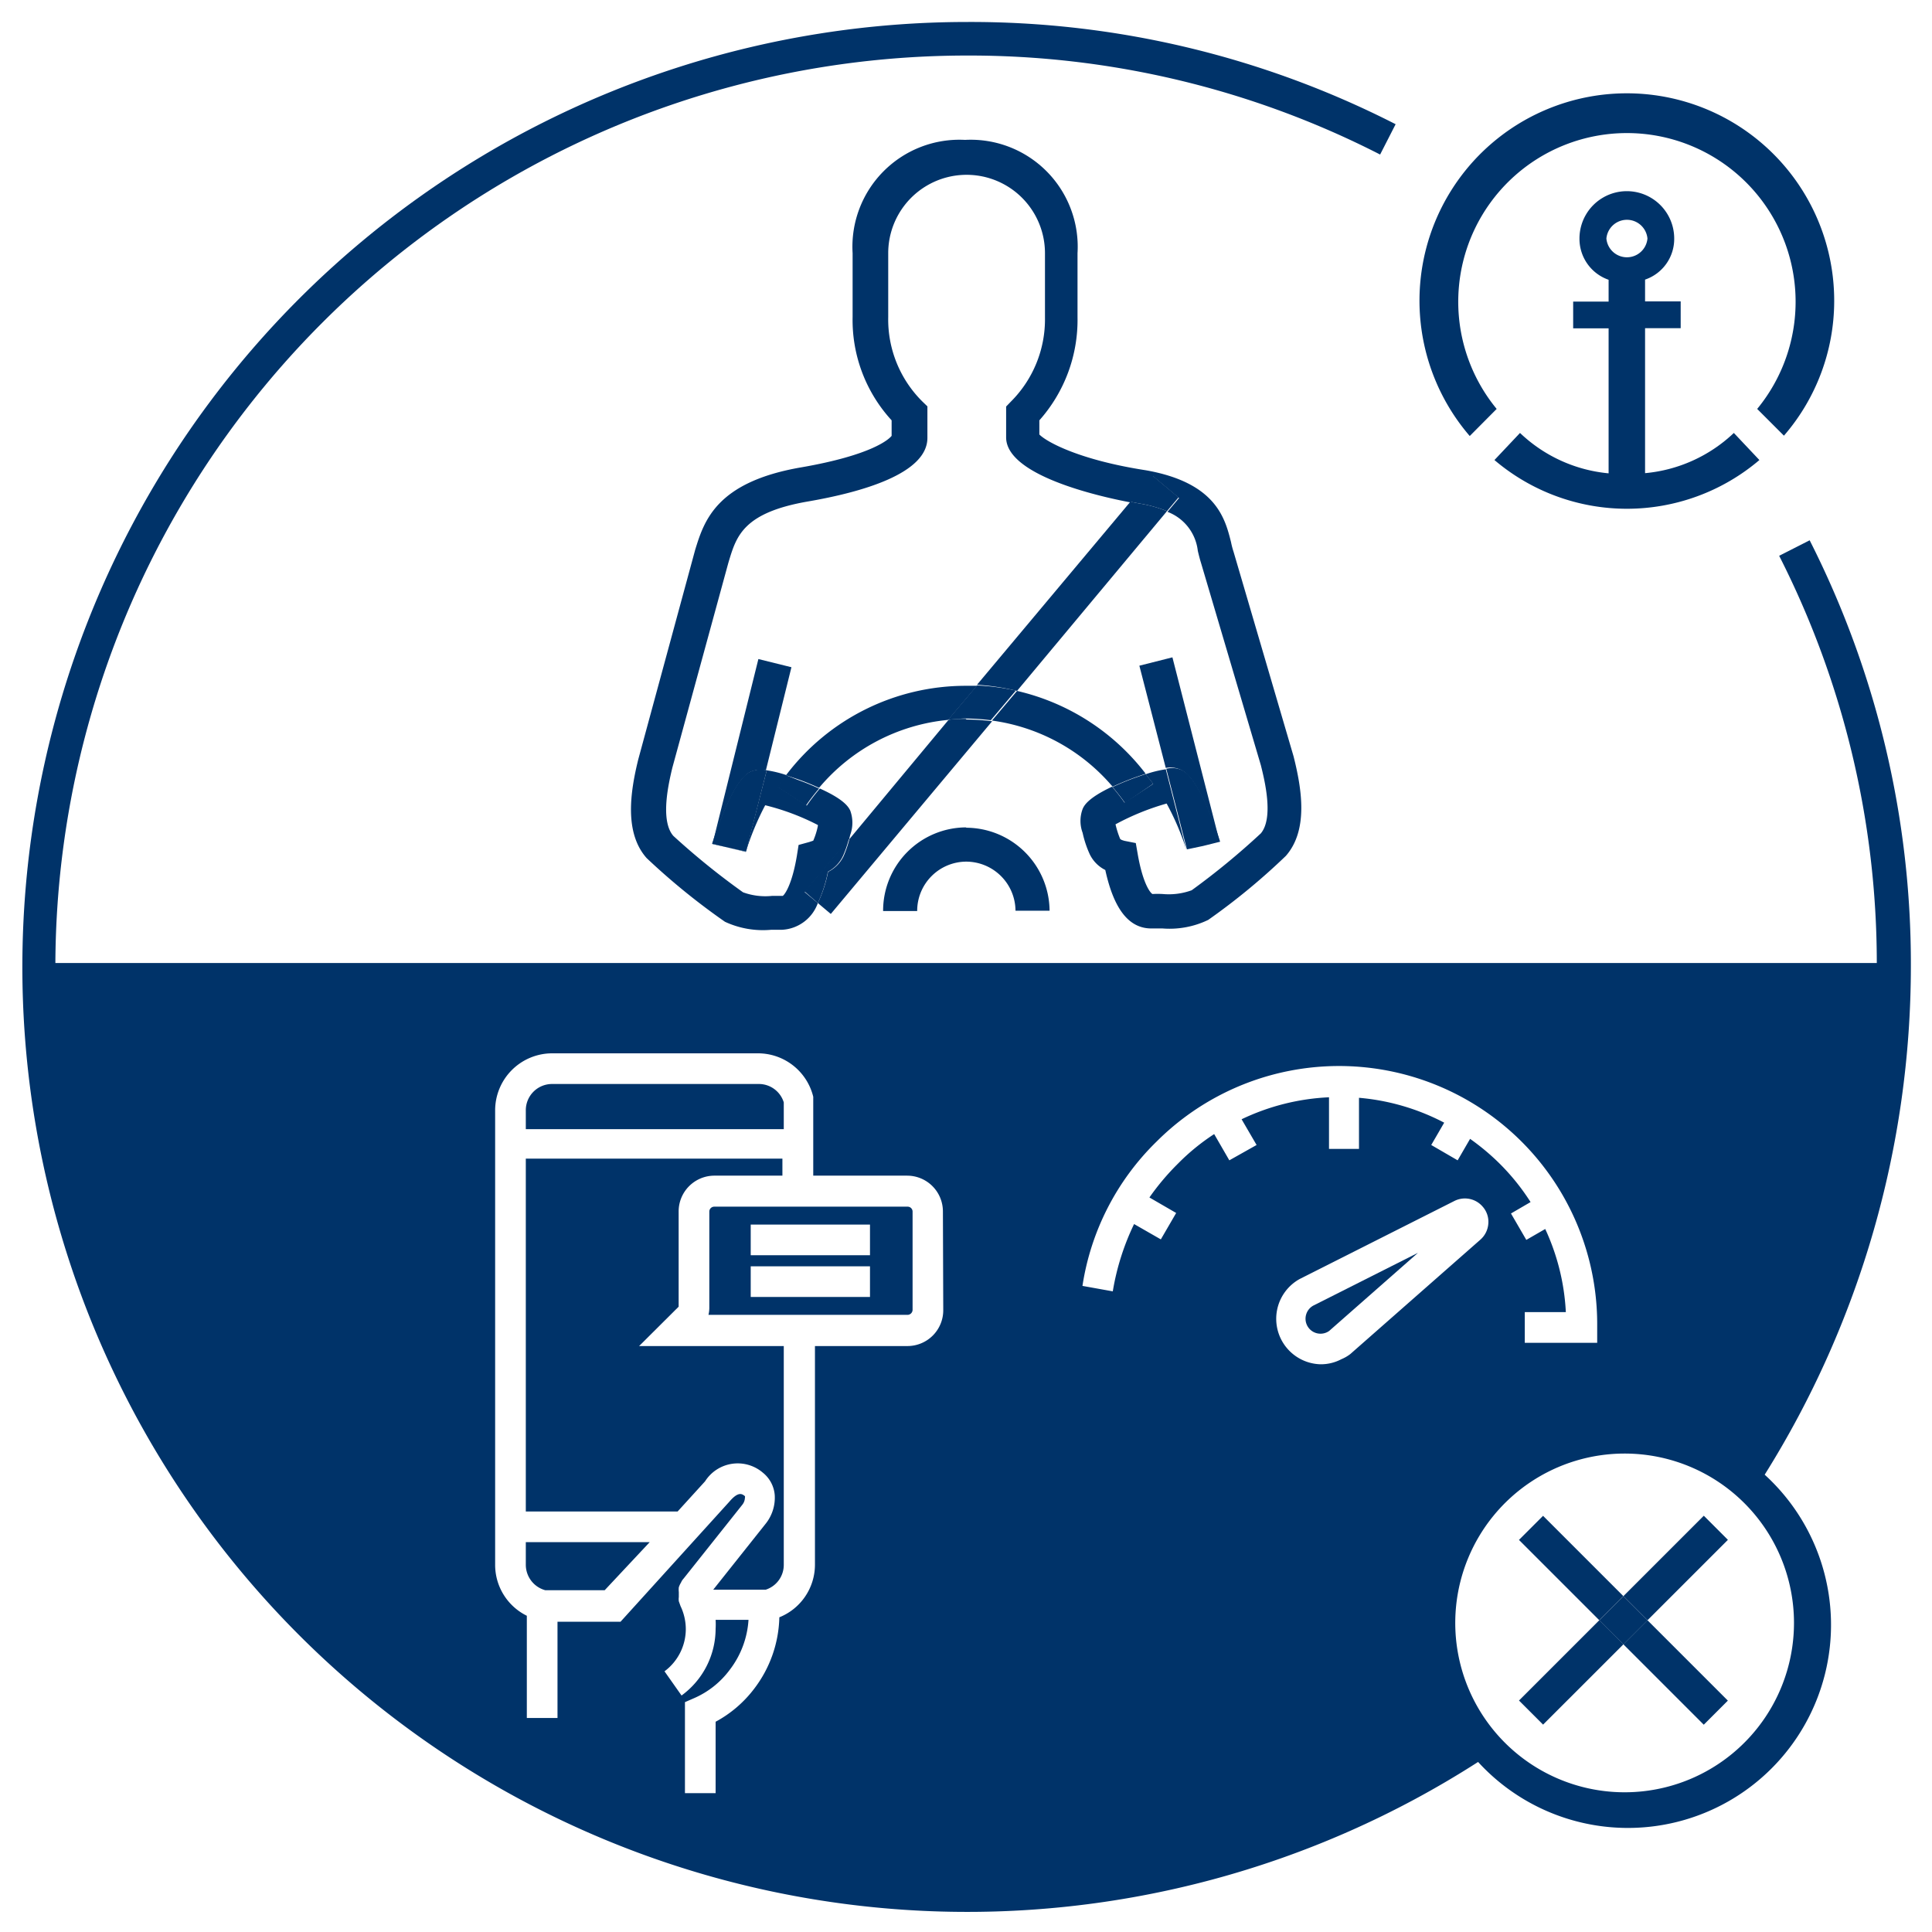 <?xml version="1.0" encoding="UTF-8"?>
<svg xmlns="http://www.w3.org/2000/svg" data-name="Layer 1" viewBox="0 0 113.39 113.39"><path fill="none" d="M95.47 15.17a1.2 1.2 0 1 0 0-2.4 1.2 1.2 0 0 0 0 2.4zM67.24 45.41a6.54 6.54 0 0 1 1.18-.29l-1.55-6 1.94-.49 2.77 10.77-1 .22-1 .25a15.36 15.36 0 0 0-1.16-2.72 14.72 14.72 0 0 0-3 1.22 5.45 5.45 0 0 0 .27.85s.08.07.26.12l.62.16.11.63c.3 1.74.74 2.3.87 2.36a5.53 5.53 0 0 1 .6 0 3.93 3.93 0 0 0 1.7-.22 43.21 43.21 0 0 0 4.06-3.34c.8-.93.24-3.17 0-4L70.45 33c-.06-.19-.12-.43-.18-.68A2.78 2.78 0 0 0 68.49 30l-8.8 10.51a13.27 13.27 0 0 1 7.55 4.9zM95.35 85.31a9.93 9.93 0 1 0 9.94 9.93 9.95 9.95 0 0 0-9.94-9.93zm6.06 14.5l-1.41 1.41-4.72-4.71-4.72 4.71-1.41-1.41 4.71-4.72-4.71-4.71L90.56 89l4.72 4.72L100 89l1.41 1.42-4.72 4.71zM56.66 40.19h.68l9-10.74c-2-.38-7.32-1.61-7.32-3.82v-1.77l.28-.29a6.82 6.82 0 0 0 2-4.93v-3.78a4.6 4.6 0 1 0-9.2 0v3.76a6.78 6.78 0 0 0 2 4.94l.3.29v1.82c0 2.09-3.79 3.18-7 3.73-3.78.65-4.2 2-4.64 3.46l-.05.17-3.28 12c-.2.82-.74 3.07.06 4a43.1 43.1 0 0 0 4.09 3.31 3.81 3.81 0 0 0 1.7.21h.63c.1-.06.54-.62.83-2.36l.1-.63.62-.17.24-.08a4.28 4.28 0 0 0 .27-.86v-.06a14 14 0 0 0-3.06-1.19 16.26 16.26 0 0 0-1.14 2.8l-1-.24-1-.22 2.69-10.84 1.94.48-1.4 6.03a6.74 6.74 0 0 1 1.18.29 13.23 13.23 0 0 1 10.48-5.31z"/><path fill="none" d="M48.07 46.24c1.47.66 1.69 1.11 1.78 1.29a2.08 2.08 0 0 1 0 1.43l-.06.24 5.82-7a11.29 11.29 0 0 0-7.54 4.04z"/><path fill="#1d3763" d="M41.38 86.94a2.27 2.27 0 0 1 3.39-.51 1.88 1.88 0 0 1 .7 1.32 2.45 2.45 0 0 1-.55 1.7l-3.06 3.85h3.08A1.53 1.53 0 0 0 46 91.83V79h-8.49l2.32-2.31v-5.58A2.1 2.1 0 0 1 41.92 69h4v-1H30.86v20.71h8.91z" style="fill: #003369;"/><path fill="#1d3763" d="M41.63 71.11v5.67a1.74 1.74 0 0 1-.05.39h11.68a.3.3 0 0 0 .3-.3v-5.76a.29.29 0 0 0-.3-.29H41.92a.29.29 0 0 0-.29.29zm2.43.76h7v1.8h-7zm0 2.45h7v1.8h-7zM38.13 90.51h-7.27v1.32a1.55 1.55 0 0 0 1.14 1.5H35.49zM46 64.7a1.53 1.53 0 0 0-1.46-1.08H32.4a1.54 1.54 0 0 0-1.54 1.55v1.1H46zM76.72 77.8a.88.88 0 0 0 1.18.38.66.66 0 0 0 .17-.12l5.15-4.53-6.13 3.09a.88.88 0 0 0-.37 1.18z" style="fill: #003369;"/><path fill="#1d3763" d="M112.15 56.71a54.94 54.94 0 0 0-5.94-25l-1.79.91a52.75 52.75 0 0 1 5.73 23.9H3.25A53.51 53.51 0 0 1 56.7 3.26 52.89 52.89 0 0 1 81 9.07l.91-1.78a54.83 54.83 0 0 0-25.16-6 55.46 55.46 0 1 0 30 102.12 11.92 11.92 0 1 0 16.82-16.86 56.24 56.24 0 0 0 8.58-29.84zM55.36 76.87a2.1 2.1 0 0 1-2.1 2.13h-5.43v12.83a3.33 3.33 0 0 1-2.09 3.09 7.17 7.17 0 0 1-1.49 4.21 7 7 0 0 1-2.25 1.92v4.19h-1.8V99.9l.55-.24A5.17 5.17 0 0 0 42.83 98l.71.55-.71-.55a5.36 5.36 0 0 0 1.1-2.93H42a4.36 4.36 0 0 1 0 .52 4.86 4.86 0 0 1-2 3.92l-1-1.42a3.09 3.09 0 0 0 1.25-2.47 3.15 3.15 0 0 0-.31-1.36l-.1-.28a1 1 0 0 1 0-.25v-.29a1.23 1.23 0 0 1 0-.28 1.25 1.25 0 0 1 .13-.28.74.74 0 0 1 .14-.22l3.46-4.35a.69.69 0 0 0 .15-.41.16.16 0 0 0 0-.09c-.16-.13-.38-.3-.91.32l-6.39 7.05h-3.7v5.65h-1.8v-6a3.33 3.33 0 0 1-1.86-3V65.17a3.35 3.35 0 0 1 3.34-3.35h12.09a3.34 3.34 0 0 1 3.24 2.55V69h5.51a2.1 2.1 0 0 1 2.1 2.09zm16.79-8.77l-.89-1.54a12.71 12.71 0 0 0-2.11 1.72 14.44 14.44 0 0 0-1.69 2l1.57.91-.9 1.55-1.57-.9a14.52 14.52 0 0 0-1.25 3.95l-1.78-.32A15 15 0 0 1 67.88 67a15.15 15.15 0 0 1 25.86 10.81v1h-4.25v-1.8h2.41a13.13 13.13 0 0 0-1.21-4.88l-1.11.64-.9-1.55 1.15-.67A13.13 13.13 0 0 0 88 68.28a13.67 13.67 0 0 0-1.72-1.44l-.73 1.26-1.55-.9.76-1.31a13.19 13.19 0 0 0-5-1.46v3H78V64.4a13.26 13.26 0 0 0-5.13 1.29l.88 1.51zm6.58 11.67a2.57 2.57 0 0 1-1.23.3 2.67 2.67 0 0 1-1.23-5l9.08-4.58a1.37 1.37 0 0 1 1.67.33 1.34 1.34 0 0 1 .33 1 1.38 1.38 0 0 1-.47.94l-7.63 6.71a2.26 2.26 0 0 1-.52.3zm26.56 15.47a9.94 9.94 0 1 1-9.94-9.93 9.94 9.94 0 0 1 9.94 9.93z" style="fill: #003369;"/><path fill="#1d3763" d="M95.28 93.676l4.717-4.717 1.414 1.415-4.717 4.716zM89.15 99.805l4.717-4.717 1.414 1.415-4.717 4.716z" style="fill: #003369;"/><path fill="#1d3763" d="M89.149 90.378l1.414-1.414 4.716 4.716-1.414 1.414zM95.278 96.508l1.414-1.414 4.716 4.716-1.414 1.414z" style="fill: #003369;"/><path fill="#1d3763" d="M93.868 95.096l1.414-1.415 1.414 1.415-1.414 1.414zM42.79 49.76l.98.24v-.03.01l-.98-.22zM44.51 38.68l-2.69 10.84c.08-.25 1.13-3.69 2.21-4.21a1.46 1.46 0 0 1 .92-.1l1.5-6.05zM69.34 45.2c1.09.52 2.16 3.94 2.24 4.2l-2.77-10.82-1.94.49 1.55 6a1.43 1.43 0 0 1 .92.13zM70.61 49.65l-1 .22zM56.7 48.56a4.89 4.89 0 0 0-4.87 4.91h2a2.89 2.89 0 0 1 2.88-2.9 2.9 2.9 0 0 1 2.89 2.88h2a4.91 4.91 0 0 0-4.89-4.87zM55.65 42.25l1.69-2h-.68a13.23 13.23 0 0 0-10.53 5.25l.69.23c.51.18.9.35 1.25.51a11.29 11.29 0 0 1 7.58-3.99zM67.24 45.41a13.27 13.27 0 0 0-7.55-4.86l-1.47 1.74a11.28 11.28 0 0 1 7.08 3.88c.35-.16.74-.33 1.25-.52zM56.67 42.19c-.34 0-.68 0-1 .06l-5.82 7a6.39 6.39 0 0 1-.34 1 2 2 0 0 1-.91.92A7.81 7.81 0 0 1 48 53l.76.64 9.47-11.31a12.46 12.46 0 0 0-1.5-.1zM59.69 40.55L68.49 30a7.5 7.5 0 0 0-1.62-.45l-.53-.1-9 10.74a13.16 13.16 0 0 1 2.35.36z" style="fill: #003369;"/><path fill="#1d3763" d="M57.34 40.23l-1.69 2c.34 0 .68-.06 1-.06a12.46 12.46 0 0 1 1.5.1l1.47-1.74a13.16 13.16 0 0 0-2.28-.3zM71.58 49.43l-1 .25z" style="fill: #003369;"/><path fill="#1d3763" d="M63.54 47.48a2 2 0 0 0 0 1.4 6.12 6.12 0 0 0 .42 1.26 2 2 0 0 0 .91.92c.51 2.33 1.41 3.48 2.79 3.43h.55a5.22 5.22 0 0 0 2.7-.5 38.39 38.39 0 0 0 4.56-3.76c1.32-1.51.94-3.9.45-5.84l-3.52-12a4.74 4.74 0 0 1-.15-.57c-.35-1.39-.87-3.49-5-4.22-3.89-.6-5.82-1.66-6.25-2.1v-.83a8.86 8.86 0 0 0 2.24-6.05v-3.76a6.28 6.28 0 0 0-6.6-6.65 6.28 6.28 0 0 0-6.6 6.65v3.74a8.71 8.71 0 0 0 2.29 6.07v.91c-.14.18-1.1 1.12-5.31 1.85-5 .86-5.7 3.16-6.22 4.84l-3.34 12.3c-.47 1.91-.83 4.3.49 5.79a39.59 39.59 0 0 0 4.6 3.74 5.29 5.29 0 0 0 2.7.47h.63A2.36 2.36 0 0 0 48 53l-.77-.64 2.61-3.12.06-.24a2.08 2.08 0 0 0 0-1.43c-.09-.18-.31-.63-1.78-1.29a11.66 11.66 0 0 0-.77 1l-1.68-1.1c.16-.24.34-.46.51-.68a6.74 6.74 0 0 0-1.18-.29L43.77 50a16.26 16.26 0 0 1 1.14-2.74A14 14 0 0 1 48 48.42v.06a4.28 4.28 0 0 1-.27.86l-.24.08-.62.17-.1.63c-.29 1.74-.73 2.3-.83 2.36h-.63a3.81 3.81 0 0 1-1.7-.21 43.1 43.1 0 0 1-4.09-3.31c-.8-.91-.26-3.16-.06-4l3.28-12 .05-.17c.44-1.44.86-2.81 4.64-3.46 3.18-.55 7-1.64 7-3.73v-1.85l-.3-.29a6.78 6.78 0 0 1-2-4.94v-3.76a4.6 4.6 0 1 1 9.2 0v3.78a6.82 6.82 0 0 1-2 4.93l-.28.29v1.81c0 2.21 5.31 3.44 7.32 3.82l1.29-1.55 1.54 1.29-.68.81a2.78 2.78 0 0 1 1.78 2.29c.06.25.12.49.18.68L74 44.91c.21.84.77 3.08 0 4a43.21 43.21 0 0 1-4.06 3.34 3.93 3.93 0 0 1-1.7.22 5.53 5.53 0 0 0-.6 0c-.13-.06-.57-.62-.87-2.36l-.11-.63-.66-.13c-.18-.05-.23-.08-.26-.12a5.45 5.45 0 0 1-.27-.85 14.72 14.72 0 0 1 3-1.22 15.36 15.36 0 0 1 1.16 2.72l-1.21-4.73a6.54 6.54 0 0 0-1.18.29c.14.19.3.37.44.57L66 47.11c-.23-.33-.48-.64-.73-.94-1.43.67-1.65 1.12-1.73 1.31z" style="fill: #003369;"/><path fill="#1d3763" d="M41.82 49.54l1 .22-1-.24z" style="fill: #003369;"/><path fill="#1d3763" d="M44 45.31c-1.08.52-2.13 4-2.21 4.21l1 .24 1 .22L45 45.21a1.46 1.46 0 0 0-1 .1zM70.61 49.65l1-.25c-.08-.26-1.15-3.68-2.24-4.2a1.43 1.43 0 0 0-.92-.08l1.21 4.73zM46.13 45.5c-.17.22-.35.44-.51.68l1.68 1.1a11.66 11.66 0 0 1 .77-1c-.35-.16-.74-.33-1.25-.51zM67.68 46c-.14-.2-.3-.38-.44-.57l-.69.24c-.51.19-.9.36-1.25.52.25.3.5.61.73.94zM49.49 50.2a6.39 6.39 0 0 0 .34-1l-2.61 3.12.78.68a7.81 7.81 0 0 0 .59-1.84 2 2 0 0 0 .9-.96zM68.49 30l.68-.81-1.54-1.29-1.29 1.55.53.1a7.5 7.5 0 0 1 1.62.45zM89.21 25.41L87.71 27a12 12 0 0 0 15.55 0l-1.5-1.59a8.71 8.71 0 0 1-5.21 2.36v-8.51h2.09v-1.57h-2.09v-1.28A2.52 2.52 0 0 0 98.26 14a2.78 2.78 0 0 0-5.56 0 2.54 2.54 0 0 0 1.71 2.42v1.28h-2.08v1.57h2.08v8.51a8.69 8.69 0 0 1-5.2-2.37zM94.28 14a1.21 1.21 0 0 1 2.41 0 1.21 1.21 0 0 1-2.41 0z" style="fill: #003369;"/><path fill="#1d3763" d="M107.65 17.69a12.17 12.17 0 1 0-21.39 7.9L87.84 24a9.9 9.9 0 1 1 15.29 0l1.57 1.57a12.09 12.09 0 0 0 2.95-7.88z" style="fill: #003369;"/></svg>
